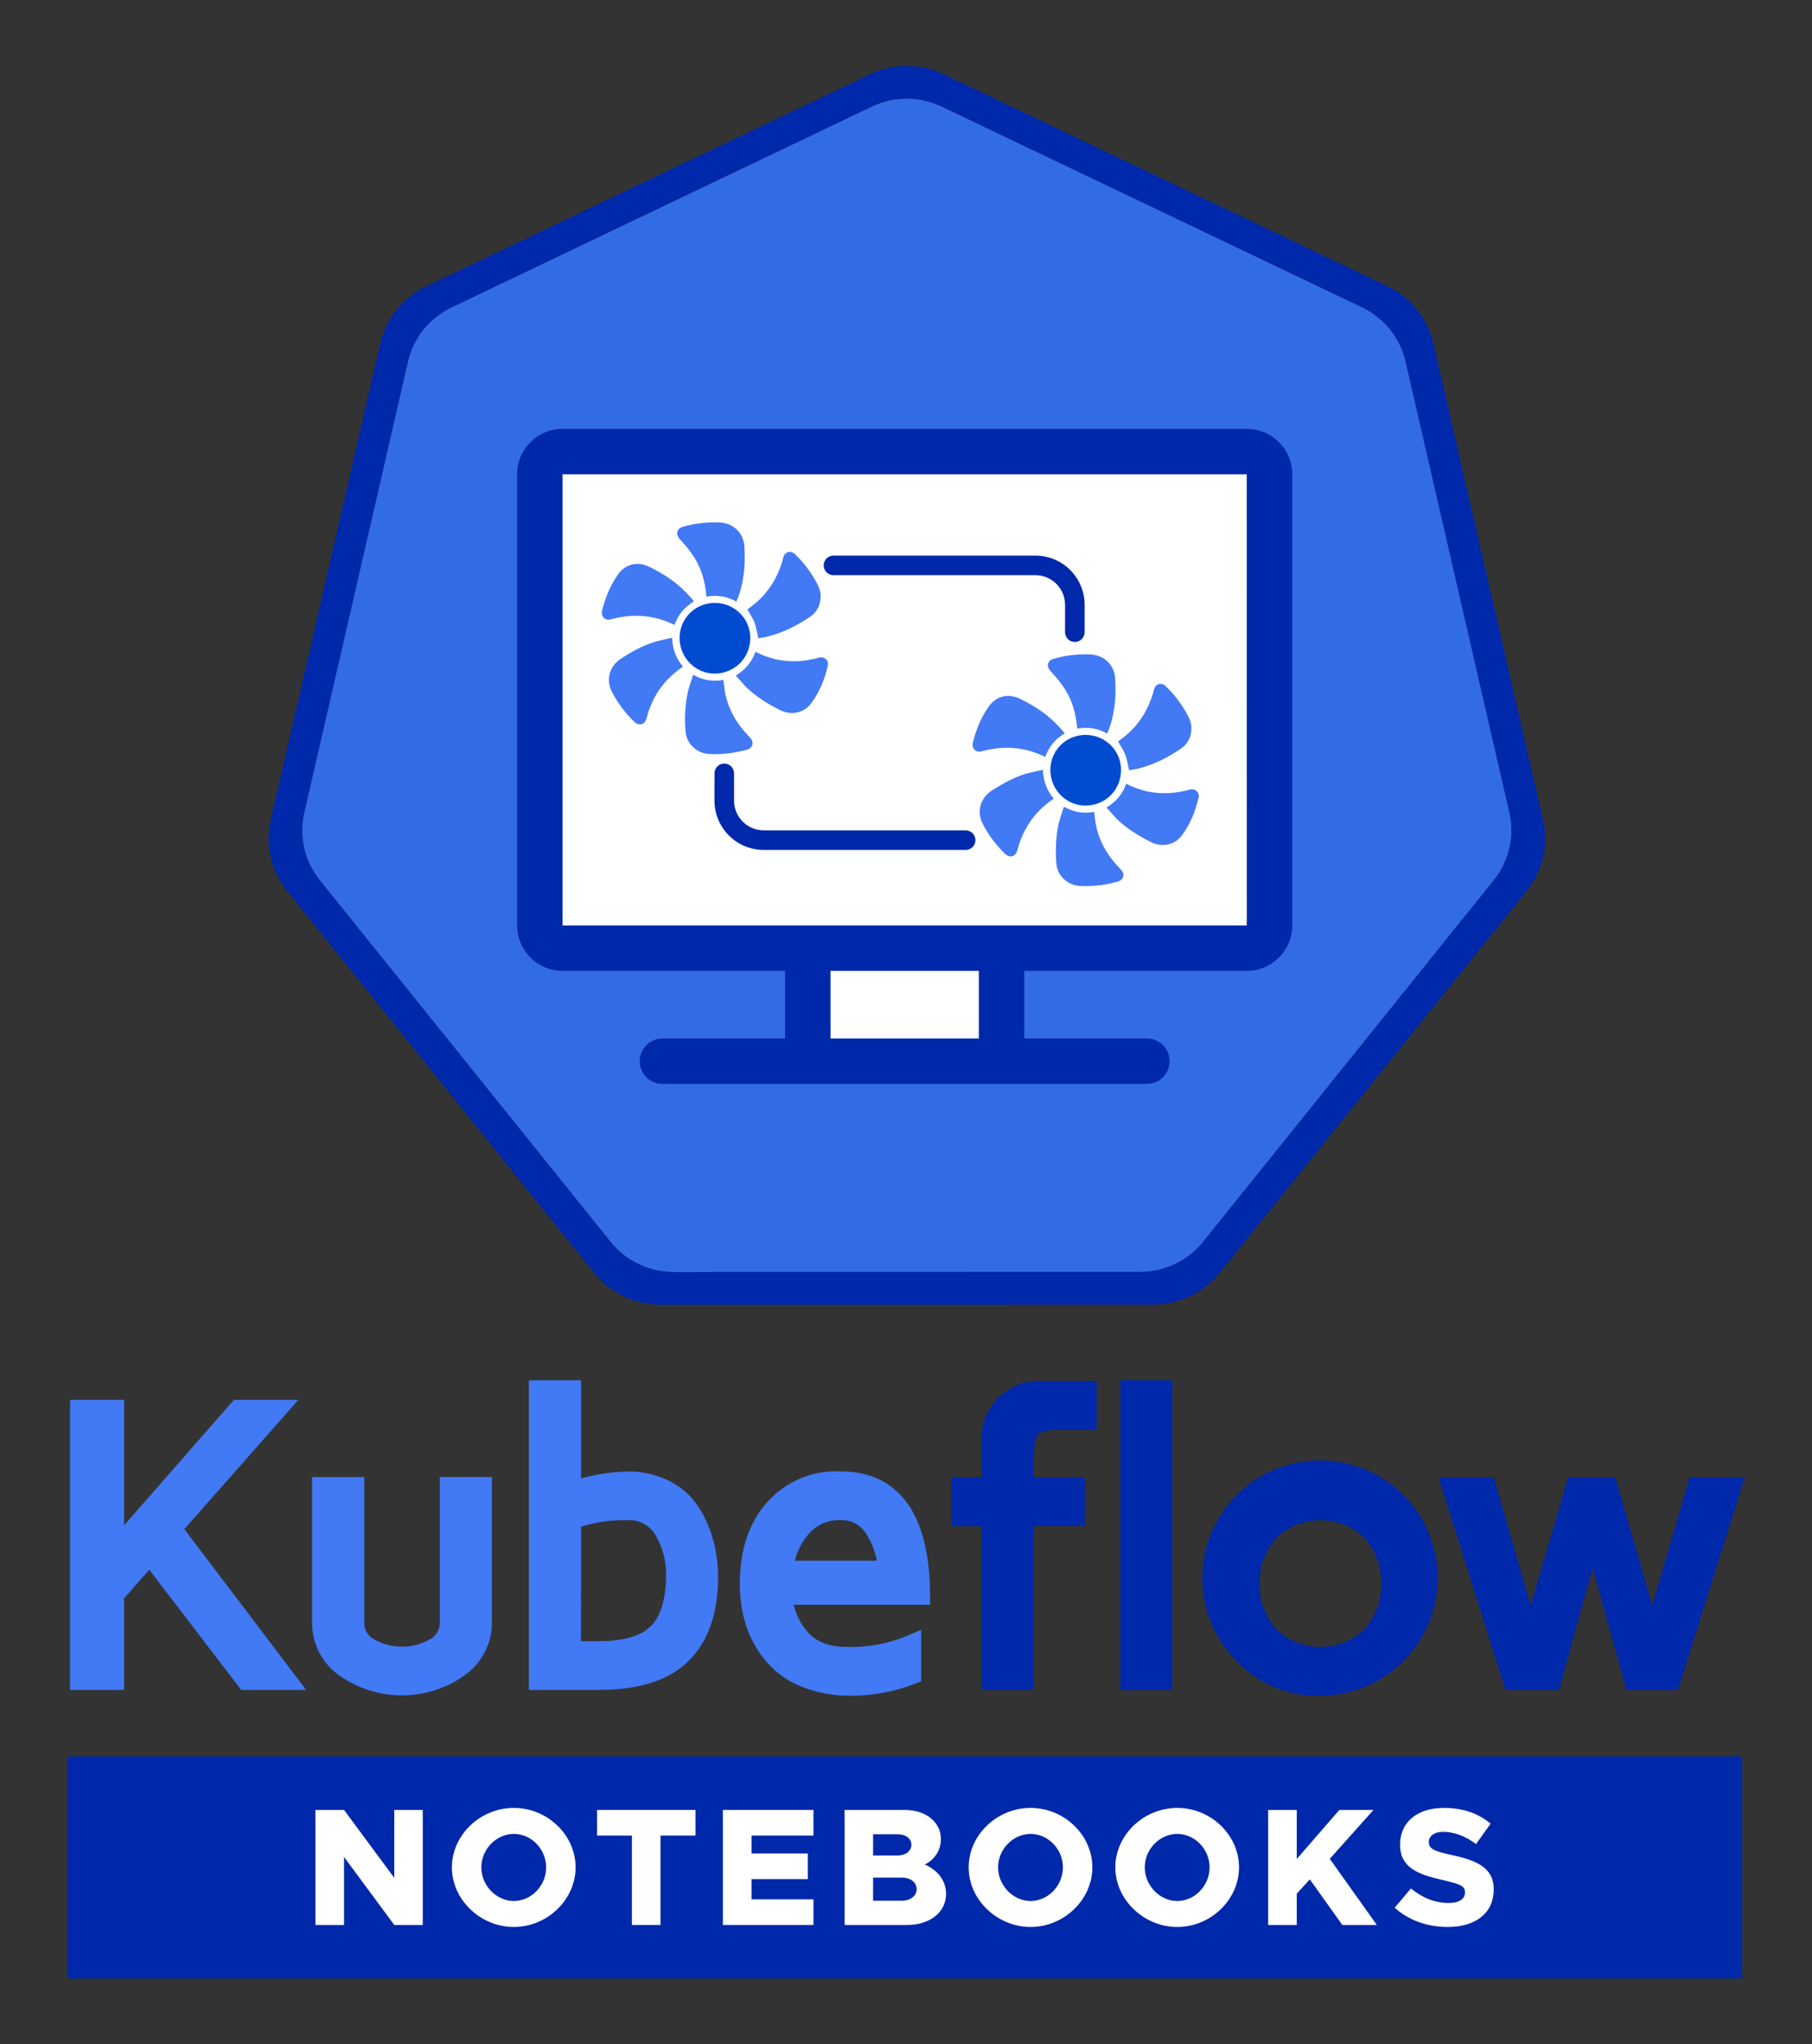 <?xml version="1.0" encoding="UTF-8"?>
<svg id="Layer_1" data-name="Layer 1" xmlns="http://www.w3.org/2000/svg" viewBox="0 0 414.85 468.03">
  <rect x="0" y="0" width="414.85" height="468.03" fill="#333333" stroke="none"/>
  <defs>
    <style>
      .cls-1 {
        fill: none;
      }

      .cls-2 {
        fill: #014bd1;
      }

      .cls-3 {
        fill: #0028aa;
      }

      .cls-4 {
        fill: #4279f4;
      }

      .cls-5 {
        fill: #fff;
      }

      .cls-6 {
        fill: #326ce5;
      }
    </style>
  </defs>
  <g>
    <path class="cls-1" d="M275.43,284.32c-3.5,4.34-8.79,6.86-14.39,6.86l-106.84.02c-5.6,0-10.9-2.53-14.39-6.87l-66.62-82.84c-.37-.47-.72-.95-1.05-1.45-2.37-3.62-3.35-7.94-2.82-12.18-.54,4.25.45,8.57,2.82,12.2.32.5.67.99,1.05,1.45l66.62,82.84c3.49,4.34,8.79,6.87,14.39,6.87l106.84-.02c5.6,0,10.89-2.52,14.39-6.86l66.6-82.85c2.18-2.72,3.52-5.96,3.9-9.33-.39,3.36-1.72,6.6-3.9,9.31l-66.6,82.85Z"/>
    <path class="cls-6" d="M345.59,186.04l-23.78-103.31c-1.25-5.42-4.91-9.97-9.96-12.38l-96.27-45.97c-2.78-1.33-5.85-1.94-8.92-1.78h0c-2.45.12-4.85.73-7.05,1.79l-96.25,45.99c-5.05,2.41-8.71,6.97-9.96,12.38l-23.75,103.31c-.14.6-.24,1.2-.32,1.8-.53,4.24.46,8.56,2.82,12.18.32.5.67.99,1.05,1.45l66.62,82.84c3.49,4.34,8.79,6.87,14.39,6.87l106.84-.02c5.6,0,10.89-2.52,14.39-6.86l66.6-82.85c2.18-2.71,3.51-5.94,3.9-9.31.23-2.02.12-4.09-.34-6.12Z"/>
    <path class="cls-3" d="M353.27,187.66l-25.1-109.07c-1.32-5.71-5.19-10.52-10.51-13.06l-101.62-48.54c-2.93-1.4-6.18-2.05-9.43-1.88-2.58.14-5.11.78-7.44,1.9l-101.62,48.54c-5.33,2.54-9.2,7.36-10.51,13.07l-25.06,109.06c-1.17,5.08-.22,10.41,2.63,14.78.34.53.71,1.04,1.11,1.53l70.33,87.45c3.69,4.58,9.28,7.25,15.19,7.25l112.79-.02c5.91,0,11.5-2.66,15.19-7.24l70.3-87.46c3.69-4.58,5.07-10.58,3.75-16.3ZM342.03,201.49l-66.6,82.85c-3.5,4.34-8.79,6.86-14.39,6.86l-106.84.02c-5.6,0-10.9-2.53-14.39-6.87l-66.62-82.84c-.37-.47-.72-.95-1.05-1.45-2.37-3.63-3.35-7.95-2.82-12.2.08-.6.18-1.2.32-1.8l23.75-103.31c1.25-5.42,4.91-9.97,9.96-12.38l96.25-45.99c2.21-1.05,4.61-1.66,7.05-1.78h0c3.08-.16,6.15.46,8.92,1.78l96.27,45.97c5.05,2.41,8.71,6.97,9.96,12.38l23.78,103.31c.47,2.03.58,4.1.34,6.12-.39,3.37-1.72,6.61-3.9,9.33Z"/>
  </g>
  <g>
    <rect class="cls-5" x="123.29" y="104.75" width="167.99" height="111.36"/>
    <rect class="cls-5" x="186.95" y="219.73" width="40.33" height="21.4"/>
    <path class="cls-3" d="M285.44,98.19h-156.65c-5.73,0-10.4,4.66-10.4,10.4v103.28c0,5.73,4.66,10.4,10.4,10.4h50.95v15.48h-28.07c-2.87,0-5.2,2.33-5.2,5.2s2.33,5.2,5.2,5.2h110.91c2.87,0,5.2-2.33,5.2-5.2s-2.33-5.2-5.2-5.2h-28.07v-15.48h50.95c5.73,0,10.4-4.66,10.4-10.4v-103.28c0-5.73-4.66-10.4-10.4-10.4ZM224.1,237.75h-33.96v-15.48h33.96v15.48ZM285.44,211.87h-156.65v-103.28h156.65c0,105.52.03,103.28,0,103.28Z"/>
  </g>
  <g>
    <g>
      <path class="cls-2" d="M163.68,138.03c4.5,0,8.14,3.64,8.09,8.09-.04,4.5-3.55,8.05-8.09,8.09-4.45.04-8.09-3.64-8.09-8.14s3.6-8.05,8.09-8.05Z"/>
      <path class="cls-4" d="M158.87,137.67c-2.16,1.3-3.6,3.06-4.45,5.39-.67-.27-1.26-.58-1.89-.81-1.98-.76-4-1.17-6.11-1.26-2.25-.09-4.45.22-6.61.81-1.26.36-2.25-.67-1.98-1.93.72-2.97,1.84-5.75,3.6-8.27,1.66-2.43,4.45-3.15,7.1-1.89,3.46,1.66,6.61,3.73,9.22,6.65.4.4.72.81,1.12,1.3h0Z"/>
      <path class="cls-4" d="M158.69,154.49c2.25,1.26,4.54,1.62,6.92,1.17.13.94.22,1.89.36,2.79.58,2.97,1.8,5.62,3.64,8,.67.9,1.48,1.71,2.2,2.52.9.99.49,2.29-.76,2.65-2.61.72-5.21,1.08-7.91,1.03-1.21,0-2.38-.18-3.46-.85-1.66-1.03-2.61-2.56-2.74-4.5-.22-3.06-.09-6.07.58-9.08.31-1.17.76-2.43,1.17-3.73h0Z"/>
      <path class="cls-4" d="M168.58,137.72c-2.16-1.21-4.45-1.57-6.83-1.12-.13-.9-.18-1.75-.36-2.61-.49-2.74-1.57-5.3-3.24-7.55-.76-1.08-1.66-2.07-2.56-3.06-.94-1.03-.67-2.34.67-2.74,2.7-.81,5.48-1.12,8.27-1.03,1.3.04,2.47.36,3.55,1.12,1.44,1.08,2.2,2.52,2.34,4.32.13,2.2.13,4.41-.18,6.56-.27,1.98-.72,3.96-1.53,5.8,0,.09-.04.18-.13.31Z"/>
      <path class="cls-4" d="M173.62,146.12c-.27-1.21-.45-2.38-.85-3.51-.4-1.08-1.08-2.02-1.66-3.06.72-.58,1.57-1.21,2.34-1.89,2.74-2.47,4.54-5.53,5.62-9.04.09-.31.18-.67.27-1.03.36-1.26,1.66-1.66,2.61-.76,1.93,1.8,3.51,3.91,4.81,6.2.63,1.12,1.17,2.25,1.12,3.6-.04,1.89-.81,3.46-2.38,4.54-2.97,2.02-6.16,3.64-9.67,4.54-.67.18-1.35.27-2.02.36-.04.09-.18.04-.18.04Z"/>
      <path class="cls-4" d="M153.88,145.99c.09,2.56.85,4.72,2.47,6.61-.54.4-1.03.76-1.53,1.17-2.74,2.16-4.72,4.9-5.98,8.14-.36.85-.58,1.75-.85,2.65-.4,1.35-1.71,1.71-2.74.72-2.07-1.98-3.78-4.27-5.12-6.83-1.48-2.79-.63-5.93,2.07-7.69,2.43-1.57,4.95-2.97,7.73-3.82,1.3-.36,2.61-.63,3.96-.94Z"/>
      <path class="cls-4" d="M168.45,154.67c2.2-1.35,3.69-3.1,4.5-5.44,1.53.76,3.06,1.35,4.68,1.71,3.28.72,6.56.54,9.8-.36,1.21-.36,2.38.54,2.11,1.75-.72,3.19-1.93,6.2-3.91,8.81-1.66,2.16-4.59,2.65-7.01,1.44-2.79-1.39-5.39-3.01-7.69-5.17-.9-.94-1.62-1.84-2.47-2.74h0Z"/>
    </g>
    <g>
      <path class="cls-2" d="M248.57,168.25c4.5,0,8.14,3.64,8.09,8.09-.04,4.5-3.55,8.05-8.09,8.09-4.45.04-8.09-3.64-8.09-8.14s3.6-8.05,8.09-8.05Z"/>
      <path class="cls-4" d="M243.76,167.89c-2.16,1.3-3.6,3.06-4.45,5.39-.67-.27-1.26-.58-1.89-.81-1.98-.76-4-1.17-6.11-1.26-2.25-.09-4.45.22-6.61.81-1.26.36-2.25-.67-1.98-1.93.72-2.97,1.84-5.75,3.6-8.27,1.66-2.43,4.45-3.15,7.1-1.89,3.46,1.66,6.61,3.73,9.22,6.65.4.4.72.81,1.12,1.3h0Z"/>
      <path class="cls-4" d="M243.58,184.7c2.25,1.26,4.54,1.62,6.92,1.17.13.94.22,1.89.36,2.79.58,2.97,1.8,5.62,3.64,8,.67.9,1.48,1.71,2.2,2.52.9.99.49,2.29-.76,2.65-2.61.72-5.21,1.08-7.91,1.03-1.21,0-2.38-.18-3.46-.85-1.66-1.03-2.61-2.56-2.74-4.5-.22-3.06-.09-6.07.58-9.08.31-1.17.76-2.43,1.17-3.73h0Z"/>
      <path class="cls-4" d="M253.47,167.93c-2.16-1.21-4.45-1.57-6.83-1.12-.13-.9-.18-1.75-.36-2.61-.49-2.74-1.57-5.3-3.24-7.55-.76-1.08-1.66-2.07-2.56-3.06-.94-1.03-.67-2.34.67-2.74,2.7-.81,5.48-1.12,8.27-1.03,1.3.04,2.47.36,3.55,1.12,1.44,1.08,2.2,2.52,2.34,4.32.13,2.2.13,4.41-.18,6.56-.27,1.98-.72,3.96-1.53,5.8,0,.09-.04.18-.13.31Z"/>
      <path class="cls-4" d="M258.5,176.34c-.27-1.21-.45-2.38-.85-3.51-.4-1.08-1.08-2.02-1.66-3.06.72-.58,1.57-1.21,2.34-1.89,2.74-2.47,4.54-5.53,5.62-9.04.09-.31.18-.67.27-1.03.36-1.26,1.66-1.66,2.61-.76,1.93,1.8,3.51,3.91,4.81,6.2.63,1.12,1.17,2.25,1.12,3.6-.04,1.89-.81,3.46-2.38,4.54-2.97,2.02-6.16,3.64-9.67,4.54-.67.18-1.35.27-2.02.36-.04.09-.18.04-.18.04Z"/>
      <path class="cls-4" d="M238.77,176.21c.09,2.56.85,4.72,2.47,6.61-.54.4-1.03.76-1.53,1.17-2.74,2.16-4.72,4.9-5.98,8.14-.36.85-.58,1.75-.85,2.65-.4,1.35-1.71,1.71-2.74.72-2.07-1.98-3.78-4.27-5.12-6.83-1.48-2.79-.63-5.93,2.07-7.69,2.43-1.57,4.95-2.97,7.73-3.82,1.3-.36,2.61-.63,3.96-.94Z"/>
      <path class="cls-4" d="M253.33,184.88c2.2-1.35,3.69-3.1,4.5-5.44,1.53.76,3.06,1.35,4.68,1.71,3.28.72,6.56.54,9.8-.36,1.21-.36,2.38.54,2.11,1.75-.72,3.19-1.93,6.2-3.91,8.81-1.66,2.16-4.59,2.65-7.01,1.44-2.79-1.39-5.39-3.01-7.69-5.17-.9-.94-1.62-1.84-2.47-2.74h0Z"/>
    </g>
    <path class="cls-3" d="M174.84,194.58h46.24c1.24,0,2.24-1,2.24-2.24s-1-2.24-2.24-2.24h-46.24c-3.74,0-6.78-3.04-6.78-6.78v-6.27c0-1.23-1-2.24-2.24-2.24s-2.24,1-2.24,2.24v6.27c0,6.21,5.05,11.26,11.26,11.26Z"/>
    <path class="cls-3" d="M237.06,127.2h-46.24c-1.24,0-2.24,1-2.24,2.24s1,2.24,2.24,2.24h46.24c3.74,0,6.78,3.04,6.78,6.78v6.27c0,1.23,1,2.24,2.24,2.24s2.24-1,2.24-2.24v-6.27c0-6.21-5.05-11.26-11.26-11.26Z"/>
  </g>
  <g>
    <g>
      <g>
        <path class="cls-4" d="M18.26,384.69v-62h7.95v32.41l28.35-32.41h8.86l-24.08,27.27,26.31,34.71h-9.32l-22.04-28.8-8.09,9.21v19.6h-7.95ZM73.67,371.13v-30.75h7.52v31c-.07,2.39,1.18,4.62,3.25,5.8,4.71,2.72,10.52,2.72,15.23,0,2.06-1.2,3.29-3.42,3.23-5.8v-31h7.52v30.72c.13,4.37-2.02,8.5-5.68,10.9-7.66,5.27-17.77,5.27-25.43,0-3.64-2.4-5.77-6.51-5.63-10.87ZM123.29,384.69v-66.46h7.52v23.27c4.14-1.49,8.5-2.3,12.9-2.4,2.98-.06,5.93.61,8.58,1.95,2.35,1.18,4.35,2.97,5.79,5.18,1.38,2.16,2.42,4.53,3.09,7.01.68,2.52,1.02,5.12,1.01,7.73,0,7.78-2.02,13.68-6.06,17.71-4.04,4.02-10.42,6.03-19.13,6.01h-13.69ZM130.8,377.94h6.3c6.25,0,10.73-1.36,13.46-4.08s4.11-7.11,4.15-13.17c.06-3.66-.9-7.27-2.77-10.41-1.72-2.92-4.92-4.64-8.31-4.46-4.37-.11-8.71.61-12.81,2.13l-.03,29.99ZM171.61,362.45c0-7.12,1.89-12.79,5.66-17.03,3.78-4.25,9.27-6.58,14.95-6.35,12.32,0,18.49,8.7,18.5,26.11h-31.59c.27,3.61,1.67,7.03,4.02,9.79,2.39,2.87,6.04,4.3,10.94,4.29,5.01.15,10-.8,14.61-2.77v6.92c-4.36,1.69-8.98,2.56-13.65,2.59-3.64.08-7.27-.56-10.66-1.9-2.83-1.11-5.34-2.89-7.31-5.21-1.85-2.19-3.26-4.72-4.15-7.45-.91-2.91-1.35-5.95-1.3-9ZM179.39,359.52h23.9c-.24-3.51-1.37-6.91-3.28-9.86-1.75-2.54-4.7-4-7.78-3.85-3.27-.04-6.41,1.33-8.6,3.77-2.46,2.76-3.94,6.25-4.21,9.94h-.03Z"/>
        <path class="cls-4" d="M194.38,388.22c-3.7,0-7.34-.69-10.82-2.06-3.15-1.23-5.99-3.25-8.19-5.83-2.05-2.43-3.58-5.19-4.57-8.19-.99-3.17-1.46-6.42-1.41-9.71,0-7.64,2.1-13.86,6.22-18.49,4.24-4.76,10.32-7.35,16.69-7.1,17.02,0,20.62,15.4,20.63,28.33v2.22s-31.23,0-31.23,0c.54,2.25,1.6,4.34,3.13,6.14,1.97,2.37,4.98,3.51,9.2,3.51h.04c4.72.13,9.45-.76,13.74-2.59l3.09-1.32v11.8l-1.42.55c-4.62,1.79-9.48,2.71-14.44,2.74-.22,0-.44,0-.66,0ZM191.54,341.27c-4.87,0-9.41,2.03-12.62,5.63-3.39,3.8-5.1,9.03-5.1,15.56v.03c-.04,2.82.36,5.62,1.2,8.31.8,2.43,2.06,4.69,3.73,6.68,1.72,2.02,3.94,3.6,6.42,4.57,3.14,1.23,6.43,1.81,9.8,1.75,3.95-.02,7.8-.67,11.49-1.93v-2.18c-4.01,1.3-8.26,1.92-12.46,1.79-.02,0-.04,0-.05,0-5.47,0-9.71-1.71-12.52-5.09-2.65-3.12-4.22-6.94-4.52-11.04l-.17-2.38h31.73c-.75-21.68-12.35-21.68-16.24-21.68-.23,0-.45-.01-.68-.01ZM92.03,388.14c-4.9,0-9.8-1.44-13.99-4.32-4.26-2.81-6.74-7.58-6.59-12.73v-32.93h11.95v33.21c-.05,1.64.77,3.1,2.14,3.88,4.02,2.32,9.01,2.32,13.02,0,1.35-.79,2.16-2.25,2.12-3.82v-33.28s11.95,0,11.95,0v32.94c.15,5.04-2.4,9.95-6.68,12.75-4.15,2.86-9.03,4.29-13.92,4.29ZM75.88,342.6v28.6c-.11,3.61,1.62,6.96,4.64,8.95,6.89,4.74,16.1,4.74,22.96.02,3.03-1.99,4.83-5.43,4.72-9v-28.57h-3.09v28.78c.09,3.13-1.57,6.11-4.33,7.72-5.39,3.11-12.07,3.11-17.45,0-2.78-1.59-4.45-4.57-4.36-7.78v-28.72h-3.09ZM137.1,386.9s-.08,0-.12,0h-15.9v-70.89h11.95v22.46c3.46-.97,7.03-1.5,10.64-1.58,3.34-.07,6.66.69,9.63,2.19,2.7,1.35,5,3.41,6.64,5.95,1.52,2.37,2.65,4.94,3.37,7.64.73,2.7,1.09,5.5,1.09,8.3,0,8.35-2.26,14.84-6.72,19.27-4.44,4.42-11.36,6.65-20.58,6.65ZM125.5,382.47h11.59c8.01,0,13.88-1.8,17.46-5.36,3.59-3.57,5.41-9,5.41-16.14,0-2.42-.31-4.82-.93-7.15-.61-2.27-1.55-4.41-2.81-6.39-1.21-1.86-2.91-3.39-4.91-4.39-2.33-1.18-4.92-1.77-7.54-1.72-4.17.09-8.28.85-12.2,2.26l-2.97,1.07v-24.21h-3.09v62.03ZM28.42,386.9h-12.38v-66.43h12.38v28.73l25.13-28.73h14.78l-26.13,29.6,27.9,36.82h-14.87l-21.06-27.52-5.75,6.55v20.99ZM20.47,382.47h3.52v-18.23l10.42-11.86,23.02,30.07h3.77l-24.71-32.6,22.03-24.95h-2.95l-31.58,36.09v-36.09h-3.52v57.57ZM137.1,380.16h-8.52l.03-33.74,1.44-.54c4.35-1.62,8.91-2.38,13.55-2.27,4.2-.18,8.11,1.93,10.24,5.55,2.08,3.49,3.15,7.5,3.07,11.57-.05,6.61-1.67,11.56-4.8,14.69-3.14,3.14-8.19,4.73-15.02,4.73ZM133.02,375.73h4.08c5.61,0,9.61-1.16,11.89-3.44,2.29-2.28,3.46-6.19,3.51-11.62.06-3.27-.79-6.47-2.46-9.26-1.31-2.23-3.71-3.52-6.28-3.38h-.09s-.09,0-.09,0c-3.59-.09-7.13.41-10.54,1.5l-.02,26.19ZM205.65,361.73h-26.27v-2.22l-2.18-.16c.3-4.16,1.99-8.15,4.77-11.26,2.6-2.9,6.33-4.52,10.21-4.51,3.86-.17,7.46,1.63,9.64,4.81,2.15,3.31,3.41,7.09,3.67,10.97l.16,2.36ZM182,357.3h18.76c-.46-2.28-1.34-4.48-2.62-6.44-1.29-1.88-3.46-2.97-5.81-2.84h-.07s-.07,0-.07,0c-2.66-.04-5.16,1.07-6.92,3.03-1.59,1.78-2.71,3.94-3.28,6.25Z"/>
      </g>
      <g>
        <path class="cls-3" d="M220.01,347.15v-6.77h6.92v-10.51c-.14-3.11,1.02-6.15,3.2-8.38,2.08-2.08,4.93-3.23,7.88-3.16h10.88v6.81h-6.92c-3.06,0-5.08.62-6.05,1.86s-1.47,3.53-1.47,6.92v6.45h11.71v6.74h-11.71v37.56h-7.53v-37.52h-6.91ZM258.69,384.69v-66.46h7.52v66.46h-7.52ZM285.2,379.22c-9.91-9.4-10.33-25.05-.93-34.96,9.4-9.91,25.05-10.33,34.96-.93,9.91,9.4,10.33,25.05.93,34.96-4.66,4.91-11.12,7.7-17.89,7.71-6.39.21-12.57-2.24-17.07-6.78ZM290.52,350.63c-5.91,6.84-5.91,16.97,0,23.81,6.51,6.46,17.02,6.46,23.54,0,5.95-6.82,5.95-16.99,0-23.81-6.51-6.46-17.02-6.46-23.54,0h0ZM332.33,340.38h7.96l10.11,35.06,10.29-35.06h7.42l10.16,35.08,10.2-35.08h7.95l-13.9,44.3h-8.47l-9.46-34.03-9.35,34.03h-8.96l-13.96-44.3Z"/>
        <path class="cls-3" d="M301.46,388.23c-6.62,0-13.08-2.68-17.8-7.43-5.21-4.95-8.18-11.63-8.37-18.81-.19-7.19,2.43-14.03,7.38-19.25,10.22-10.78,27.31-11.23,38.09-1.01,10.78,10.22,11.23,27.31,1.01,38.09-5.05,5.32-12.15,8.39-19.49,8.4-.27,0-.55.01-.83.01ZM302.22,338.77c-5.97,0-11.92,2.35-16.34,7.01-4.14,4.36-6.33,10.08-6.17,16.09.16,6.01,2.65,11.6,7.01,15.74l.05.05c4.05,4.09,9.69,6.33,15.42,6.13,6.2-.02,12.14-2.58,16.35-7.02,8.54-9.01,8.16-23.28-.85-31.83-4.35-4.12-9.92-6.17-15.48-6.17ZM384.15,386.9h-11.78l-7.76-27.93-7.67,27.93h-12.27l-15.35-48.73h12.65l8.46,29.34,8.61-29.34h10.74l8.5,29.35,8.54-29.35h12.63l-15.29,48.73ZM378.54,382.47h2.35l12.51-39.87h-3.27l-11.6,39.87ZM375.73,382.47h2.26l-11.55-39.87h-1.79l11.08,39.87ZM350.65,382.47h2.91l10.95-39.87h-2.16l-11.7,39.87ZM347.91,382.47h2.21l-11.5-39.87h-3.27l12.56,39.87ZM268.42,386.9h-11.95v-70.89h11.95v70.89ZM260.91,382.47h3.09v-62.03h-3.09v62.03ZM236.66,386.9h-11.96v-37.52h-6.91v-11.21h6.92v-8.29c-.16-3.61,1.23-7.27,3.83-9.92,2.52-2.52,6-3.91,9.51-3.82h13.05s0,11.24,0,11.24h-9.14c-3.26,0-4.12.77-4.31,1.01-.3.38-.99,1.68-.99,5.55v4.24h11.71v11.17h-11.71v37.56ZM229.13,382.47h3.1v-37.56h11.71v-2.31h-11.71v-8.67c0-3.92.64-6.63,1.94-8.29,1.43-1.82,3.98-2.7,7.79-2.7h4.71v-2.38h-8.67c-2.41-.06-4.66.86-6.31,2.51-1.73,1.77-2.66,4.22-2.55,6.71v12.82s-6.92,0-6.92,0v2.34h6.91v37.53ZM302.29,381.48c-4.83,0-9.65-1.82-13.33-5.47l-.12-.13c-6.57-7.61-6.57-19.1,0-26.71l.12-.12c7.35-7.29,19.31-7.29,26.66,0l.11.12c6.64,7.62,6.64,19.11,0,26.72l-.11.12c-3.67,3.64-8.5,5.47-13.33,5.47ZM292.14,372.93c5.61,5.5,14.68,5.5,20.3,0,5.12-5.94,5.12-14.84,0-20.78-5.61-5.51-14.68-5.51-20.3,0-5.07,5.94-5.07,14.85,0,20.79Z"/>
      </g>
    </g>
    <g>
      <rect class="cls-3" x="15.42" y="402.12" width="383.4" height="50.82"/>
      <g>
        <path class="cls-5" d="M72.22,414.37h6.55l11.5,15.56v-15.56h6.52v26.33h-6.52l-11.5-15.56v15.56h-6.55v-26.33Z"/>
        <path class="cls-5" d="M103.46,427.51c0-7.4,6.48-13.61,14.18-13.61s14.14,6.21,14.14,13.61-6.48,13.65-14.14,13.65-14.18-6.25-14.18-13.65ZM125.04,427.51c0-4.14-3.37-7.66-7.4-7.66s-7.44,3.53-7.44,7.66,3.41,7.7,7.44,7.7,7.4-3.53,7.4-7.7Z"/>
        <path class="cls-5" d="M144.66,420.23h-7.97v-5.86h22.54v5.86h-8.01v20.47h-6.55v-20.47Z"/>
        <path class="cls-5" d="M172.06,420.23v4.1h12.88v5.87h-12.88v4.64h14.18v5.86h-20.74v-26.33h20.74v5.86h-14.18Z"/>
        <path class="cls-5" d="M193.37,414.37h13.76c4.87,0,8.28,2.8,8.28,6.63,0,2.61-1.38,4.71-3.68,5.86,3.07,1.34,4.87,3.83,4.87,6.71,0,4.22-3.72,7.13-8.93,7.13h-14.3v-26.33ZM205.56,424.79c1.8,0,3.1-1.04,3.1-2.45s-1.3-2.41-3.1-2.41h-5.67v4.87h5.67ZM206.52,435.14c1.95,0,3.34-1.11,3.34-2.64s-1.38-2.64-3.34-2.64h-6.63v5.29h6.63Z"/>
        <path class="cls-5" d="M221.77,427.51c0-7.4,6.48-13.61,14.18-13.61s14.14,6.21,14.14,13.61-6.48,13.65-14.14,13.65-14.18-6.25-14.18-13.65ZM243.35,427.51c0-4.14-3.37-7.66-7.4-7.66s-7.44,3.53-7.44,7.66,3.41,7.7,7.44,7.7,7.4-3.53,7.4-7.7Z"/>
        <path class="cls-5" d="M255.35,427.51c0-7.4,6.48-13.61,14.18-13.61s14.14,6.21,14.14,13.61-6.48,13.65-14.14,13.65-14.18-6.25-14.18-13.65ZM276.93,427.51c0-4.14-3.37-7.66-7.4-7.66s-7.44,3.53-7.44,7.66,3.41,7.7,7.44,7.7,7.4-3.53,7.4-7.7Z"/>
        <path class="cls-5" d="M290.34,414.37h6.55v11.23l9.74-11.23h7.82l-10,11.19,10.77,15.14h-7.9l-7.44-10.43-2.99,3.26v7.17h-6.55v-26.33Z"/>
        <path class="cls-5" d="M319.31,436.75l3.72-4.41c2.57,2.11,5.44,3.33,8.66,3.33,2.45,0,3.72-1,3.72-2.41,0-1.57-1.23-1.92-5.06-2.84-5.63-1.26-9.81-2.8-9.81-8.09s4.06-8.43,10.04-8.43c4.45,0,7.9,1.3,10.69,3.6l-3.34,4.68c-2.41-1.84-5.06-2.8-7.51-2.8-2.11,0-3.3,1-3.3,2.3,0,1.61,1.26,2.15,5.17,2.99,5.9,1.26,9.7,2.95,9.7,7.9,0,5.29-4.02,8.59-10.54,8.59-4.68,0-8.93-1.53-12.15-4.41Z"/>
      </g>
    </g>
  </g>
</svg>